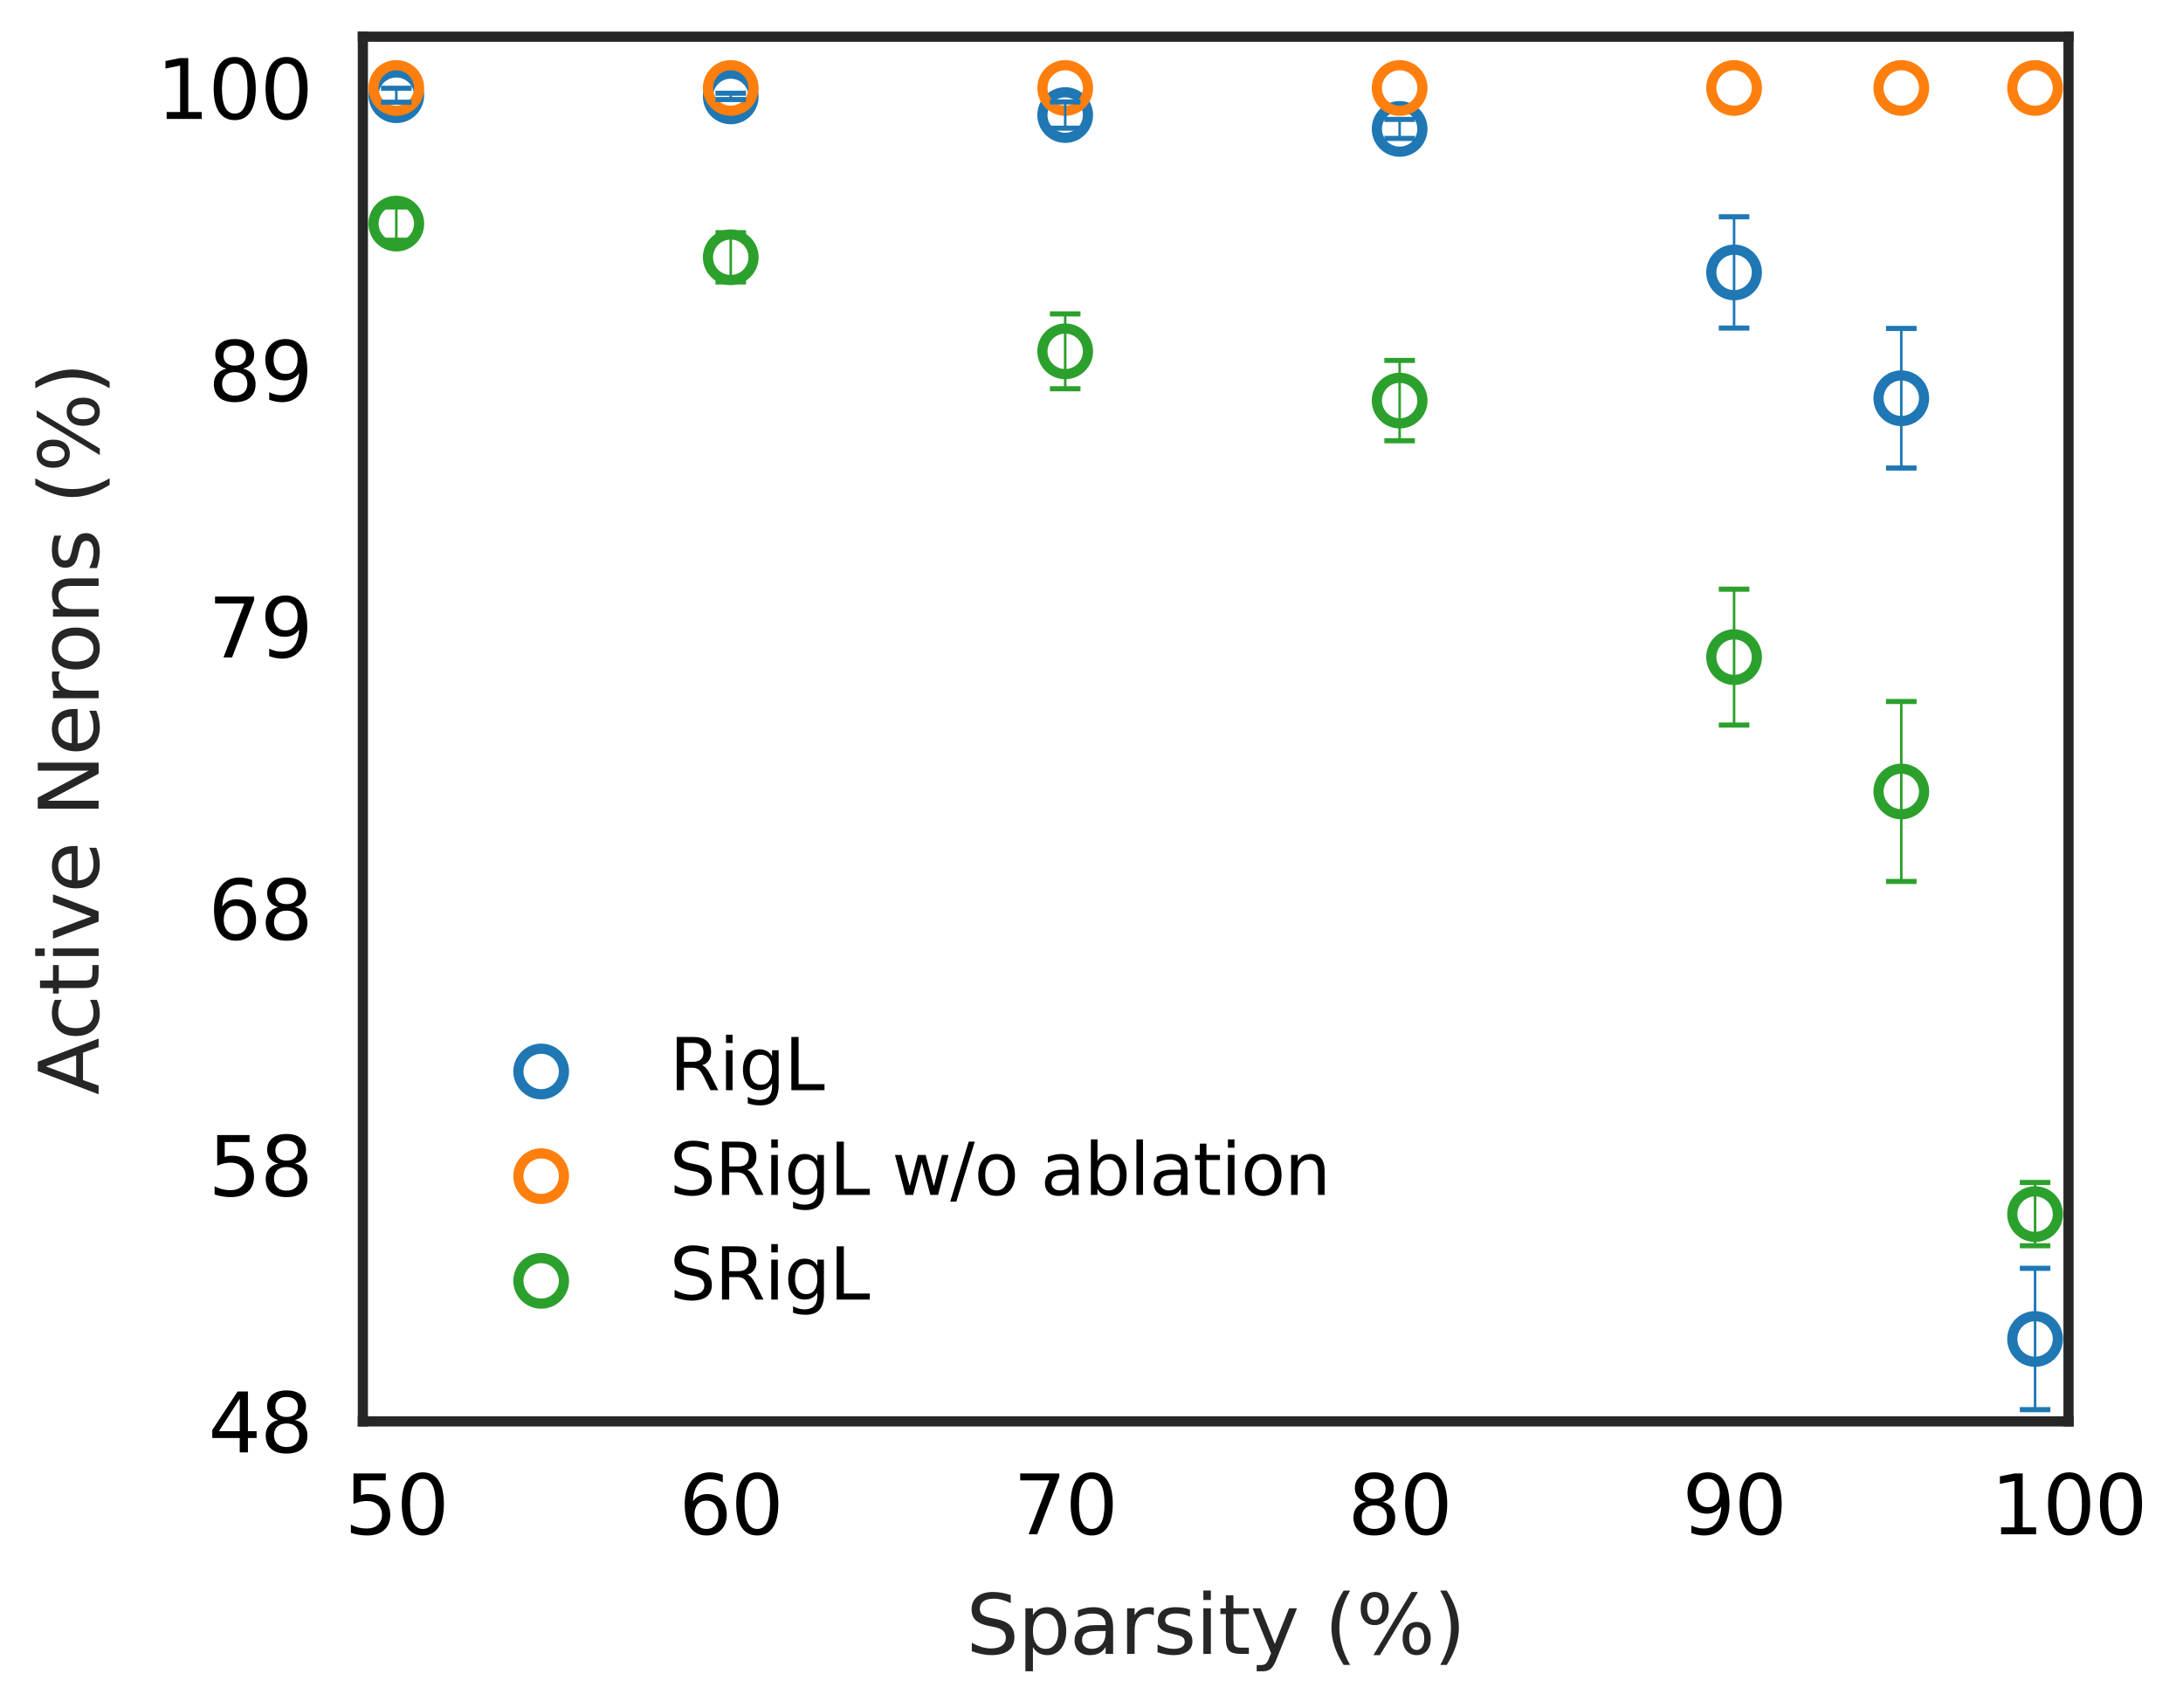 <?xml version="1.0" encoding="utf-8" standalone="no"?>
<!DOCTYPE svg PUBLIC "-//W3C//DTD SVG 1.1//EN"
  "http://www.w3.org/Graphics/SVG/1.1/DTD/svg11.dtd">
<svg xmlns:xlink="http://www.w3.org/1999/xlink" width="428.495pt" height="335.17pt" viewBox="0 0 428.495 335.17" xmlns="http://www.w3.org/2000/svg" version="1.1">
 <defs>
  <style type="text/css">*{stroke-linejoin: round; stroke-linecap: butt}</style>
 </defs>
 <g id="figure_1">
  <g id="patch_1">
   <path d="M 0 335.17 
L 428.495 335.17 
L 428.495 0 
L 0 0 
z
" style="fill: #ffffff"/>
  </g>
  <g id="axes_1">
   <g id="patch_2">
    <path d="M 71.225 279 
L 406.025 279 
L 406.025 7.2 
L 71.225 7.2 
z
" style="fill: #ffffff"/>
   </g>
   <g id="PathCollection_1">
    <defs>
     <path id="C0_0_ef799ee793" d="M 0 4.472 
C 1.186 4.472 2.324 4.001 3.162 3.162 
C 4.001 2.324 4.472 1.186 4.472 -0 
C 4.472 -1.186 4.001 -2.324 3.162 -3.162 
C 2.324 -4.001 1.186 -4.472 0 -4.472 
C -1.186 -4.472 -2.324 -4.001 -3.162 -3.162 
C -4.001 -2.324 -4.472 -1.186 -4.472 0 
C -4.472 1.186 -4.001 2.324 -3.162 3.162 
C -2.324 4.001 -1.186 4.472 0 4.472 
z
"/>
    </defs>
    <g clip-path="url(#p0e15d4ab89)">
     <use xlink:href="#C0_0_ef799ee793" x="399.46" y="262.822" style="fill: none; stroke: #1f77b4; stroke-width: 2"/>
    </g>
    <g clip-path="url(#p0e15d4ab89)">
     <use xlink:href="#C0_0_ef799ee793" x="373.201" y="78.169" style="fill: none; stroke: #1f77b4; stroke-width: 2"/>
    </g>
    <g clip-path="url(#p0e15d4ab89)">
     <use xlink:href="#C0_0_ef799ee793" x="340.378" y="53.473" style="fill: none; stroke: #1f77b4; stroke-width: 2"/>
    </g>
    <g clip-path="url(#p0e15d4ab89)">
     <use xlink:href="#C0_0_ef799ee793" x="274.731" y="25.303" style="fill: none; stroke: #1f77b4; stroke-width: 2"/>
    </g>
    <g clip-path="url(#p0e15d4ab89)">
     <use xlink:href="#C0_0_ef799ee793" x="209.084" y="22.583" style="fill: none; stroke: #1f77b4; stroke-width: 2"/>
    </g>
    <g clip-path="url(#p0e15d4ab89)">
     <use xlink:href="#C0_0_ef799ee793" x="143.437" y="18.92" style="fill: none; stroke: #1f77b4; stroke-width: 2"/>
    </g>
    <g clip-path="url(#p0e15d4ab89)">
     <use xlink:href="#C0_0_ef799ee793" x="77.79" y="18.69" style="fill: none; stroke: #1f77b4; stroke-width: 2"/>
    </g>
   </g>
   <g id="PathCollection_2">
    <defs>
     <path id="C1_0_c56dec3dff" d="M 0 4.472 
C 1.186 4.472 2.324 4.001 3.162 3.162 
C 4.001 2.324 4.472 1.186 4.472 -0 
C 4.472 -1.186 4.001 -2.324 3.162 -3.162 
C 2.324 -4.001 1.186 -4.472 0 -4.472 
C -1.186 -4.472 -2.324 -4.001 -3.162 -3.162 
C -4.001 -2.324 -4.472 -1.186 -4.472 0 
C -4.472 1.186 -4.001 2.324 -3.162 3.162 
C -2.324 4.001 -1.186 4.472 0 4.472 
z
"/>
    </defs>
    <g clip-path="url(#p0e15d4ab89)">
     <use xlink:href="#C1_0_c56dec3dff" x="399.46" y="17.267" style="fill: none; stroke: #ff7f0e; stroke-width: 2"/>
    </g>
    <g clip-path="url(#p0e15d4ab89)">
     <use xlink:href="#C1_0_c56dec3dff" x="373.201" y="17.267" style="fill: none; stroke: #ff7f0e; stroke-width: 2"/>
    </g>
    <g clip-path="url(#p0e15d4ab89)">
     <use xlink:href="#C1_0_c56dec3dff" x="340.378" y="17.267" style="fill: none; stroke: #ff7f0e; stroke-width: 2"/>
    </g>
    <g clip-path="url(#p0e15d4ab89)">
     <use xlink:href="#C1_0_c56dec3dff" x="274.731" y="17.267" style="fill: none; stroke: #ff7f0e; stroke-width: 2"/>
    </g>
    <g clip-path="url(#p0e15d4ab89)">
     <use xlink:href="#C1_0_c56dec3dff" x="209.084" y="17.267" style="fill: none; stroke: #ff7f0e; stroke-width: 2"/>
    </g>
    <g clip-path="url(#p0e15d4ab89)">
     <use xlink:href="#C1_0_c56dec3dff" x="143.437" y="17.267" style="fill: none; stroke: #ff7f0e; stroke-width: 2"/>
    </g>
    <g clip-path="url(#p0e15d4ab89)">
     <use xlink:href="#C1_0_c56dec3dff" x="77.79" y="17.267" style="fill: none; stroke: #ff7f0e; stroke-width: 2"/>
    </g>
   </g>
   <g id="PathCollection_3">
    <defs>
     <path id="C2_0_705c4c77aa" d="M 0 4.472 
C 1.186 4.472 2.324 4.001 3.162 3.162 
C 4.001 2.324 4.472 1.186 4.472 -0 
C 4.472 -1.186 4.001 -2.324 3.162 -3.162 
C 2.324 -4.001 1.186 -4.472 0 -4.472 
C -1.186 -4.472 -2.324 -4.001 -3.162 -3.162 
C -4.001 -2.324 -4.472 -1.186 -4.472 0 
C -4.472 1.186 -4.001 2.324 -3.162 3.162 
C -2.324 4.001 -1.186 4.472 0 4.472 
z
"/>
    </defs>
    <g clip-path="url(#p0e15d4ab89)">
     <use xlink:href="#C2_0_705c4c77aa" x="399.46" y="238.315" style="fill: none; stroke: #2ca02c; stroke-width: 2"/>
    </g>
    <g clip-path="url(#p0e15d4ab89)">
     <use xlink:href="#C2_0_705c4c77aa" x="373.201" y="155.354" style="fill: none; stroke: #2ca02c; stroke-width: 2"/>
    </g>
    <g clip-path="url(#p0e15d4ab89)">
     <use xlink:href="#C2_0_705c4c77aa" x="340.378" y="128.984" style="fill: none; stroke: #2ca02c; stroke-width: 2"/>
    </g>
    <g clip-path="url(#p0e15d4ab89)">
     <use xlink:href="#C2_0_705c4c77aa" x="274.731" y="78.629" style="fill: none; stroke: #2ca02c; stroke-width: 2"/>
    </g>
    <g clip-path="url(#p0e15d4ab89)">
     <use xlink:href="#C2_0_705c4c77aa" x="209.084" y="68.96" style="fill: none; stroke: #2ca02c; stroke-width: 2"/>
    </g>
    <g clip-path="url(#p0e15d4ab89)">
     <use xlink:href="#C2_0_705c4c77aa" x="143.437" y="50.501" style="fill: none; stroke: #2ca02c; stroke-width: 2"/>
    </g>
    <g clip-path="url(#p0e15d4ab89)">
     <use xlink:href="#C2_0_705c4c77aa" x="77.79" y="43.888" style="fill: none; stroke: #2ca02c; stroke-width: 2"/>
    </g>
   </g>
   <g id="matplotlib.axis_1">
    <g id="xtick_1">
     <g id="line2d_1"/>
     <g id="text_1">
      <!-- 50 -->
      <g transform="translate(67.61 301.158)scale(0.16 -0.16)">
       <defs>
        <path id="DejaVuSans-35" d="M 691 4666 
L 3169 4666 
L 3169 4134 
L 1269 4134 
L 1269 2991 
Q 1406 3038 1543 3061 
Q 1681 3084 1819 3084 
Q 2600 3084 3056 2656 
Q 3513 2228 3513 1497 
Q 3513 744 3044 326 
Q 2575 -91 1722 -91 
Q 1428 -91 1123 -41 
Q 819 9 494 109 
L 494 744 
Q 775 591 1075 516 
Q 1375 441 1709 441 
Q 2250 441 2565 725 
Q 2881 1009 2881 1497 
Q 2881 1984 2565 2268 
Q 2250 2553 1709 2553 
Q 1456 2553 1204 2497 
Q 953 2441 691 2322 
L 691 4666 
z
" transform="scale(0.016)"/>
        <path id="DejaVuSans-30" d="M 2034 4250 
Q 1547 4250 1301 3770 
Q 1056 3291 1056 2328 
Q 1056 1369 1301 889 
Q 1547 409 2034 409 
Q 2525 409 2770 889 
Q 3016 1369 3016 2328 
Q 3016 3291 2770 3770 
Q 2525 4250 2034 4250 
z
M 2034 4750 
Q 2819 4750 3233 4129 
Q 3647 3509 3647 2328 
Q 3647 1150 3233 529 
Q 2819 -91 2034 -91 
Q 1250 -91 836 529 
Q 422 1150 422 2328 
Q 422 3509 836 4129 
Q 1250 4750 2034 4750 
z
" transform="scale(0.016)"/>
       </defs>
       <use xlink:href="#DejaVuSans-35"/>
       <use xlink:href="#DejaVuSans-30" x="63.623"/>
      </g>
     </g>
    </g>
    <g id="xtick_2">
     <g id="line2d_2"/>
     <g id="text_2">
      <!-- 60 -->
      <g transform="translate(133.257 301.158)scale(0.16 -0.16)">
       <defs>
        <path id="DejaVuSans-36" d="M 2113 2584 
Q 1688 2584 1439 2293 
Q 1191 2003 1191 1497 
Q 1191 994 1439 701 
Q 1688 409 2113 409 
Q 2538 409 2786 701 
Q 3034 994 3034 1497 
Q 3034 2003 2786 2293 
Q 2538 2584 2113 2584 
z
M 3366 4563 
L 3366 3988 
Q 3128 4100 2886 4159 
Q 2644 4219 2406 4219 
Q 1781 4219 1451 3797 
Q 1122 3375 1075 2522 
Q 1259 2794 1537 2939 
Q 1816 3084 2150 3084 
Q 2853 3084 3261 2657 
Q 3669 2231 3669 1497 
Q 3669 778 3244 343 
Q 2819 -91 2113 -91 
Q 1303 -91 875 529 
Q 447 1150 447 2328 
Q 447 3434 972 4092 
Q 1497 4750 2381 4750 
Q 2619 4750 2861 4703 
Q 3103 4656 3366 4563 
z
" transform="scale(0.016)"/>
       </defs>
       <use xlink:href="#DejaVuSans-36"/>
       <use xlink:href="#DejaVuSans-30" x="63.623"/>
      </g>
     </g>
    </g>
    <g id="xtick_3">
     <g id="line2d_3"/>
     <g id="text_3">
      <!-- 70 -->
      <g transform="translate(198.904 301.158)scale(0.16 -0.16)">
       <defs>
        <path id="DejaVuSans-37" d="M 525 4666 
L 3525 4666 
L 3525 4397 
L 1831 0 
L 1172 0 
L 2766 4134 
L 525 4134 
L 525 4666 
z
" transform="scale(0.016)"/>
       </defs>
       <use xlink:href="#DejaVuSans-37"/>
       <use xlink:href="#DejaVuSans-30" x="63.623"/>
      </g>
     </g>
    </g>
    <g id="xtick_4">
     <g id="line2d_4"/>
     <g id="text_4">
      <!-- 80 -->
      <g transform="translate(264.551 301.158)scale(0.16 -0.16)">
       <defs>
        <path id="DejaVuSans-38" d="M 2034 2216 
Q 1584 2216 1326 1975 
Q 1069 1734 1069 1313 
Q 1069 891 1326 650 
Q 1584 409 2034 409 
Q 2484 409 2743 651 
Q 3003 894 3003 1313 
Q 3003 1734 2745 1975 
Q 2488 2216 2034 2216 
z
M 1403 2484 
Q 997 2584 770 2862 
Q 544 3141 544 3541 
Q 544 4100 942 4425 
Q 1341 4750 2034 4750 
Q 2731 4750 3128 4425 
Q 3525 4100 3525 3541 
Q 3525 3141 3298 2862 
Q 3072 2584 2669 2484 
Q 3125 2378 3379 2068 
Q 3634 1759 3634 1313 
Q 3634 634 3220 271 
Q 2806 -91 2034 -91 
Q 1263 -91 848 271 
Q 434 634 434 1313 
Q 434 1759 690 2068 
Q 947 2378 1403 2484 
z
M 1172 3481 
Q 1172 3119 1398 2916 
Q 1625 2713 2034 2713 
Q 2441 2713 2670 2916 
Q 2900 3119 2900 3481 
Q 2900 3844 2670 4047 
Q 2441 4250 2034 4250 
Q 1625 4250 1398 4047 
Q 1172 3844 1172 3481 
z
" transform="scale(0.016)"/>
       </defs>
       <use xlink:href="#DejaVuSans-38"/>
       <use xlink:href="#DejaVuSans-30" x="63.623"/>
      </g>
     </g>
    </g>
    <g id="xtick_5">
     <g id="line2d_5"/>
     <g id="text_5">
      <!-- 90 -->
      <g transform="translate(330.198 301.158)scale(0.16 -0.16)">
       <defs>
        <path id="DejaVuSans-39" d="M 703 97 
L 703 672 
Q 941 559 1184 500 
Q 1428 441 1663 441 
Q 2288 441 2617 861 
Q 2947 1281 2994 2138 
Q 2813 1869 2534 1725 
Q 2256 1581 1919 1581 
Q 1219 1581 811 2004 
Q 403 2428 403 3163 
Q 403 3881 828 4315 
Q 1253 4750 1959 4750 
Q 2769 4750 3195 4129 
Q 3622 3509 3622 2328 
Q 3622 1225 3098 567 
Q 2575 -91 1691 -91 
Q 1453 -91 1209 -44 
Q 966 3 703 97 
z
M 1959 2075 
Q 2384 2075 2632 2365 
Q 2881 2656 2881 3163 
Q 2881 3666 2632 3958 
Q 2384 4250 1959 4250 
Q 1534 4250 1286 3958 
Q 1038 3666 1038 3163 
Q 1038 2656 1286 2365 
Q 1534 2075 1959 2075 
z
" transform="scale(0.016)"/>
       </defs>
       <use xlink:href="#DejaVuSans-39"/>
       <use xlink:href="#DejaVuSans-30" x="63.623"/>
      </g>
     </g>
    </g>
    <g id="xtick_6">
     <g id="line2d_6"/>
     <g id="text_6">
      <!-- 100 -->
      <g transform="translate(390.755 301.158)scale(0.16 -0.16)">
       <defs>
        <path id="DejaVuSans-31" d="M 794 531 
L 1825 531 
L 1825 4091 
L 703 3866 
L 703 4441 
L 1819 4666 
L 2450 4666 
L 2450 531 
L 3481 531 
L 3481 0 
L 794 0 
L 794 531 
z
" transform="scale(0.016)"/>
       </defs>
       <use xlink:href="#DejaVuSans-31"/>
       <use xlink:href="#DejaVuSans-30" x="63.623"/>
       <use xlink:href="#DejaVuSans-30" x="127.246"/>
      </g>
     </g>
    </g>
    <g id="text_7">
     <!-- Sparsity (%) -->
     <g style="fill: #262626" transform="translate(189.629 324.642)scale(0.16 -0.16)">
      <defs>
       <path id="DejaVuSans-53" d="M 3425 4513 
L 3425 3897 
Q 3066 4069 2747 4153 
Q 2428 4238 2131 4238 
Q 1616 4238 1336 4038 
Q 1056 3838 1056 3469 
Q 1056 3159 1242 3001 
Q 1428 2844 1947 2747 
L 2328 2669 
Q 3034 2534 3370 2195 
Q 3706 1856 3706 1288 
Q 3706 609 3251 259 
Q 2797 -91 1919 -91 
Q 1588 -91 1214 -16 
Q 841 59 441 206 
L 441 856 
Q 825 641 1194 531 
Q 1563 422 1919 422 
Q 2459 422 2753 634 
Q 3047 847 3047 1241 
Q 3047 1584 2836 1778 
Q 2625 1972 2144 2069 
L 1759 2144 
Q 1053 2284 737 2584 
Q 422 2884 422 3419 
Q 422 4038 858 4394 
Q 1294 4750 2059 4750 
Q 2388 4750 2728 4690 
Q 3069 4631 3425 4513 
z
" transform="scale(0.016)"/>
       <path id="DejaVuSans-70" d="M 1159 525 
L 1159 -1331 
L 581 -1331 
L 581 3500 
L 1159 3500 
L 1159 2969 
Q 1341 3281 1617 3432 
Q 1894 3584 2278 3584 
Q 2916 3584 3314 3078 
Q 3713 2572 3713 1747 
Q 3713 922 3314 415 
Q 2916 -91 2278 -91 
Q 1894 -91 1617 61 
Q 1341 213 1159 525 
z
M 3116 1747 
Q 3116 2381 2855 2742 
Q 2594 3103 2138 3103 
Q 1681 3103 1420 2742 
Q 1159 2381 1159 1747 
Q 1159 1113 1420 752 
Q 1681 391 2138 391 
Q 2594 391 2855 752 
Q 3116 1113 3116 1747 
z
" transform="scale(0.016)"/>
       <path id="DejaVuSans-61" d="M 2194 1759 
Q 1497 1759 1228 1600 
Q 959 1441 959 1056 
Q 959 750 1161 570 
Q 1363 391 1709 391 
Q 2188 391 2477 730 
Q 2766 1069 2766 1631 
L 2766 1759 
L 2194 1759 
z
M 3341 1997 
L 3341 0 
L 2766 0 
L 2766 531 
Q 2569 213 2275 61 
Q 1981 -91 1556 -91 
Q 1019 -91 701 211 
Q 384 513 384 1019 
Q 384 1609 779 1909 
Q 1175 2209 1959 2209 
L 2766 2209 
L 2766 2266 
Q 2766 2663 2505 2880 
Q 2244 3097 1772 3097 
Q 1472 3097 1187 3025 
Q 903 2953 641 2809 
L 641 3341 
Q 956 3463 1253 3523 
Q 1550 3584 1831 3584 
Q 2591 3584 2966 3190 
Q 3341 2797 3341 1997 
z
" transform="scale(0.016)"/>
       <path id="DejaVuSans-72" d="M 2631 2963 
Q 2534 3019 2420 3045 
Q 2306 3072 2169 3072 
Q 1681 3072 1420 2755 
Q 1159 2438 1159 1844 
L 1159 0 
L 581 0 
L 581 3500 
L 1159 3500 
L 1159 2956 
Q 1341 3275 1631 3429 
Q 1922 3584 2338 3584 
Q 2397 3584 2469 3576 
Q 2541 3569 2628 3553 
L 2631 2963 
z
" transform="scale(0.016)"/>
       <path id="DejaVuSans-73" d="M 2834 3397 
L 2834 2853 
Q 2591 2978 2328 3040 
Q 2066 3103 1784 3103 
Q 1356 3103 1142 2972 
Q 928 2841 928 2578 
Q 928 2378 1081 2264 
Q 1234 2150 1697 2047 
L 1894 2003 
Q 2506 1872 2764 1633 
Q 3022 1394 3022 966 
Q 3022 478 2636 193 
Q 2250 -91 1575 -91 
Q 1294 -91 989 -36 
Q 684 19 347 128 
L 347 722 
Q 666 556 975 473 
Q 1284 391 1588 391 
Q 1994 391 2212 530 
Q 2431 669 2431 922 
Q 2431 1156 2273 1281 
Q 2116 1406 1581 1522 
L 1381 1569 
Q 847 1681 609 1914 
Q 372 2147 372 2553 
Q 372 3047 722 3315 
Q 1072 3584 1716 3584 
Q 2034 3584 2315 3537 
Q 2597 3491 2834 3397 
z
" transform="scale(0.016)"/>
       <path id="DejaVuSans-69" d="M 603 3500 
L 1178 3500 
L 1178 0 
L 603 0 
L 603 3500 
z
M 603 4863 
L 1178 4863 
L 1178 4134 
L 603 4134 
L 603 4863 
z
" transform="scale(0.016)"/>
       <path id="DejaVuSans-74" d="M 1172 4494 
L 1172 3500 
L 2356 3500 
L 2356 3053 
L 1172 3053 
L 1172 1153 
Q 1172 725 1289 603 
Q 1406 481 1766 481 
L 2356 481 
L 2356 0 
L 1766 0 
Q 1100 0 847 248 
Q 594 497 594 1153 
L 594 3053 
L 172 3053 
L 172 3500 
L 594 3500 
L 594 4494 
L 1172 4494 
z
" transform="scale(0.016)"/>
       <path id="DejaVuSans-79" d="M 2059 -325 
Q 1816 -950 1584 -1140 
Q 1353 -1331 966 -1331 
L 506 -1331 
L 506 -850 
L 844 -850 
Q 1081 -850 1212 -737 
Q 1344 -625 1503 -206 
L 1606 56 
L 191 3500 
L 800 3500 
L 1894 763 
L 2988 3500 
L 3597 3500 
L 2059 -325 
z
" transform="scale(0.016)"/>
       <path id="DejaVuSans-20" transform="scale(0.016)"/>
       <path id="DejaVuSans-28" d="M 1984 4856 
Q 1566 4138 1362 3434 
Q 1159 2731 1159 2009 
Q 1159 1288 1364 580 
Q 1569 -128 1984 -844 
L 1484 -844 
Q 1016 -109 783 600 
Q 550 1309 550 2009 
Q 550 2706 781 3412 
Q 1013 4119 1484 4856 
L 1984 4856 
z
" transform="scale(0.016)"/>
       <path id="DejaVuSans-25" d="M 4653 2053 
Q 4381 2053 4226 1822 
Q 4072 1591 4072 1178 
Q 4072 772 4226 539 
Q 4381 306 4653 306 
Q 4919 306 5073 539 
Q 5228 772 5228 1178 
Q 5228 1588 5073 1820 
Q 4919 2053 4653 2053 
z
M 4653 2450 
Q 5147 2450 5437 2106 
Q 5728 1763 5728 1178 
Q 5728 594 5436 251 
Q 5144 -91 4653 -91 
Q 4153 -91 3862 251 
Q 3572 594 3572 1178 
Q 3572 1766 3864 2108 
Q 4156 2450 4653 2450 
z
M 1428 4353 
Q 1159 4353 1004 4120 
Q 850 3888 850 3481 
Q 850 3069 1003 2837 
Q 1156 2606 1428 2606 
Q 1700 2606 1854 2837 
Q 2009 3069 2009 3481 
Q 2009 3884 1853 4118 
Q 1697 4353 1428 4353 
z
M 4250 4750 
L 4750 4750 
L 1831 -91 
L 1331 -91 
L 4250 4750 
z
M 1428 4750 
Q 1922 4750 2215 4408 
Q 2509 4066 2509 3481 
Q 2509 2891 2217 2550 
Q 1925 2209 1428 2209 
Q 931 2209 642 2551 
Q 353 2894 353 3481 
Q 353 4063 643 4406 
Q 934 4750 1428 4750 
z
" transform="scale(0.016)"/>
       <path id="DejaVuSans-29" d="M 513 4856 
L 1013 4856 
Q 1481 4119 1714 3412 
Q 1947 2706 1947 2009 
Q 1947 1309 1714 600 
Q 1481 -109 1013 -844 
L 513 -844 
Q 928 -128 1133 580 
Q 1338 1288 1338 2009 
Q 1338 2731 1133 3434 
Q 928 4138 513 4856 
z
" transform="scale(0.016)"/>
      </defs>
      <use xlink:href="#DejaVuSans-53"/>
      <use xlink:href="#DejaVuSans-70" x="63.477"/>
      <use xlink:href="#DejaVuSans-61" x="126.953"/>
      <use xlink:href="#DejaVuSans-72" x="188.232"/>
      <use xlink:href="#DejaVuSans-73" x="229.346"/>
      <use xlink:href="#DejaVuSans-69" x="281.445"/>
      <use xlink:href="#DejaVuSans-74" x="309.229"/>
      <use xlink:href="#DejaVuSans-79" x="348.438"/>
      <use xlink:href="#DejaVuSans-20" x="407.617"/>
      <use xlink:href="#DejaVuSans-28" x="439.404"/>
      <use xlink:href="#DejaVuSans-25" x="478.418"/>
      <use xlink:href="#DejaVuSans-29" x="573.438"/>
     </g>
    </g>
   </g>
   <g id="matplotlib.axis_2">
    <g id="ytick_1">
     <g id="line2d_7"/>
     <g id="text_8">
      <!-- 48 -->
      <g transform="translate(40.865 285.079)scale(0.16 -0.16)">
       <defs>
        <path id="DejaVuSans-34" d="M 2419 4116 
L 825 1625 
L 2419 1625 
L 2419 4116 
z
M 2253 4666 
L 3047 4666 
L 3047 1625 
L 3713 1625 
L 3713 1100 
L 3047 1100 
L 3047 0 
L 2419 0 
L 2419 1100 
L 313 1100 
L 313 1709 
L 2253 4666 
z
" transform="scale(0.016)"/>
       </defs>
       <use xlink:href="#DejaVuSans-34"/>
       <use xlink:href="#DejaVuSans-38" x="63.623"/>
      </g>
     </g>
    </g>
    <g id="ytick_2">
     <g id="line2d_8"/>
     <g id="text_9">
      <!-- 58 -->
      <g transform="translate(40.865 234.745)scale(0.16 -0.16)">
       <use xlink:href="#DejaVuSans-35"/>
       <use xlink:href="#DejaVuSans-38" x="63.623"/>
      </g>
     </g>
    </g>
    <g id="ytick_3">
     <g id="line2d_9"/>
     <g id="text_10">
      <!-- 68 -->
      <g transform="translate(40.865 184.412)scale(0.16 -0.16)">
       <use xlink:href="#DejaVuSans-36"/>
       <use xlink:href="#DejaVuSans-38" x="63.623"/>
      </g>
     </g>
    </g>
    <g id="ytick_4">
     <g id="line2d_10"/>
     <g id="text_11">
      <!-- 79 -->
      <g transform="translate(40.865 129.045)scale(0.16 -0.16)">
       <use xlink:href="#DejaVuSans-37"/>
       <use xlink:href="#DejaVuSans-39" x="63.623"/>
      </g>
     </g>
    </g>
    <g id="ytick_5">
     <g id="line2d_11"/>
     <g id="text_12">
      <!-- 89 -->
      <g transform="translate(40.865 78.712)scale(0.16 -0.16)">
       <use xlink:href="#DejaVuSans-38"/>
       <use xlink:href="#DejaVuSans-39" x="63.623"/>
      </g>
     </g>
    </g>
    <g id="ytick_6">
     <g id="line2d_12"/>
     <g id="text_13">
      <!-- 100 -->
      <g transform="translate(30.685 23.345)scale(0.16 -0.16)">
       <use xlink:href="#DejaVuSans-31"/>
       <use xlink:href="#DejaVuSans-30" x="63.623"/>
       <use xlink:href="#DejaVuSans-30" x="127.246"/>
      </g>
     </g>
    </g>
    <g id="text_14">
     <!-- Active Nerons (%) -->
     <g style="fill: #262626" transform="translate(19.358 214.925)rotate(-90)scale(0.16 -0.16)">
      <defs>
       <path id="DejaVuSans-41" d="M 2188 4044 
L 1331 1722 
L 3047 1722 
L 2188 4044 
z
M 1831 4666 
L 2547 4666 
L 4325 0 
L 3669 0 
L 3244 1197 
L 1141 1197 
L 716 0 
L 50 0 
L 1831 4666 
z
" transform="scale(0.016)"/>
       <path id="DejaVuSans-63" d="M 3122 3366 
L 3122 2828 
Q 2878 2963 2633 3030 
Q 2388 3097 2138 3097 
Q 1578 3097 1268 2742 
Q 959 2388 959 1747 
Q 959 1106 1268 751 
Q 1578 397 2138 397 
Q 2388 397 2633 464 
Q 2878 531 3122 666 
L 3122 134 
Q 2881 22 2623 -34 
Q 2366 -91 2075 -91 
Q 1284 -91 818 406 
Q 353 903 353 1747 
Q 353 2603 823 3093 
Q 1294 3584 2113 3584 
Q 2378 3584 2631 3529 
Q 2884 3475 3122 3366 
z
" transform="scale(0.016)"/>
       <path id="DejaVuSans-76" d="M 191 3500 
L 800 3500 
L 1894 563 
L 2988 3500 
L 3597 3500 
L 2284 0 
L 1503 0 
L 191 3500 
z
" transform="scale(0.016)"/>
       <path id="DejaVuSans-65" d="M 3597 1894 
L 3597 1613 
L 953 1613 
Q 991 1019 1311 708 
Q 1631 397 2203 397 
Q 2534 397 2845 478 
Q 3156 559 3463 722 
L 3463 178 
Q 3153 47 2828 -22 
Q 2503 -91 2169 -91 
Q 1331 -91 842 396 
Q 353 884 353 1716 
Q 353 2575 817 3079 
Q 1281 3584 2069 3584 
Q 2775 3584 3186 3129 
Q 3597 2675 3597 1894 
z
M 3022 2063 
Q 3016 2534 2758 2815 
Q 2500 3097 2075 3097 
Q 1594 3097 1305 2825 
Q 1016 2553 972 2059 
L 3022 2063 
z
" transform="scale(0.016)"/>
       <path id="DejaVuSans-4e" d="M 628 4666 
L 1478 4666 
L 3547 763 
L 3547 4666 
L 4159 4666 
L 4159 0 
L 3309 0 
L 1241 3903 
L 1241 0 
L 628 0 
L 628 4666 
z
" transform="scale(0.016)"/>
       <path id="DejaVuSans-6f" d="M 1959 3097 
Q 1497 3097 1228 2736 
Q 959 2375 959 1747 
Q 959 1119 1226 758 
Q 1494 397 1959 397 
Q 2419 397 2687 759 
Q 2956 1122 2956 1747 
Q 2956 2369 2687 2733 
Q 2419 3097 1959 3097 
z
M 1959 3584 
Q 2709 3584 3137 3096 
Q 3566 2609 3566 1747 
Q 3566 888 3137 398 
Q 2709 -91 1959 -91 
Q 1206 -91 779 398 
Q 353 888 353 1747 
Q 353 2609 779 3096 
Q 1206 3584 1959 3584 
z
" transform="scale(0.016)"/>
       <path id="DejaVuSans-6e" d="M 3513 2113 
L 3513 0 
L 2938 0 
L 2938 2094 
Q 2938 2591 2744 2837 
Q 2550 3084 2163 3084 
Q 1697 3084 1428 2787 
Q 1159 2491 1159 1978 
L 1159 0 
L 581 0 
L 581 3500 
L 1159 3500 
L 1159 2956 
Q 1366 3272 1645 3428 
Q 1925 3584 2291 3584 
Q 2894 3584 3203 3211 
Q 3513 2838 3513 2113 
z
" transform="scale(0.016)"/>
      </defs>
      <use xlink:href="#DejaVuSans-41"/>
      <use xlink:href="#DejaVuSans-63" x="66.658"/>
      <use xlink:href="#DejaVuSans-74" x="121.639"/>
      <use xlink:href="#DejaVuSans-69" x="160.848"/>
      <use xlink:href="#DejaVuSans-76" x="188.631"/>
      <use xlink:href="#DejaVuSans-65" x="247.811"/>
      <use xlink:href="#DejaVuSans-20" x="309.334"/>
      <use xlink:href="#DejaVuSans-4e" x="341.121"/>
      <use xlink:href="#DejaVuSans-65" x="415.926"/>
      <use xlink:href="#DejaVuSans-72" x="477.449"/>
      <use xlink:href="#DejaVuSans-6f" x="516.312"/>
      <use xlink:href="#DejaVuSans-6e" x="577.494"/>
      <use xlink:href="#DejaVuSans-73" x="640.873"/>
      <use xlink:href="#DejaVuSans-20" x="692.973"/>
      <use xlink:href="#DejaVuSans-28" x="724.76"/>
      <use xlink:href="#DejaVuSans-25" x="763.773"/>
      <use xlink:href="#DejaVuSans-29" x="858.793"/>
     </g>
    </g>
   </g>
   <g id="LineCollection_1">
    <path d="M 399.46 276.692 
L 399.46 248.953 
" clip-path="url(#p0e15d4ab89)" style="fill: none; stroke: #1f77b4; stroke-width: 0.5"/>
    <path d="M 373.201 91.869 
L 373.201 64.468 
" clip-path="url(#p0e15d4ab89)" style="fill: none; stroke: #1f77b4; stroke-width: 0.5"/>
    <path d="M 340.378 64.394 
L 340.378 42.553 
" clip-path="url(#p0e15d4ab89)" style="fill: none; stroke: #1f77b4; stroke-width: 0.5"/>
    <path d="M 274.731 27.169 
L 274.731 23.437 
" clip-path="url(#p0e15d4ab89)" style="fill: none; stroke: #1f77b4; stroke-width: 0.5"/>
    <path d="M 209.084 25.157 
L 209.084 20.008 
" clip-path="url(#p0e15d4ab89)" style="fill: none; stroke: #1f77b4; stroke-width: 0.5"/>
    <path d="M 143.437 19.539 
L 143.437 18.301 
" clip-path="url(#p0e15d4ab89)" style="fill: none; stroke: #1f77b4; stroke-width: 0.5"/>
    <path d="M 77.79 20.061 
L 77.79 17.319 
" clip-path="url(#p0e15d4ab89)" style="fill: none; stroke: #1f77b4; stroke-width: 0.5"/>
   </g>
   <g id="line2d_13">
    <defs>
     <path id="m91661382c8" d="M 3 0 
L -3 -0 
" style="stroke: #1f77b4"/>
    </defs>
    <g clip-path="url(#p0e15d4ab89)">
     <use xlink:href="#m91661382c8" x="399.46" y="276.692" style="fill: #1f77b4; stroke: #1f77b4"/>
     <use xlink:href="#m91661382c8" x="373.201" y="91.869" style="fill: #1f77b4; stroke: #1f77b4"/>
     <use xlink:href="#m91661382c8" x="340.378" y="64.394" style="fill: #1f77b4; stroke: #1f77b4"/>
     <use xlink:href="#m91661382c8" x="274.731" y="27.169" style="fill: #1f77b4; stroke: #1f77b4"/>
     <use xlink:href="#m91661382c8" x="209.084" y="25.157" style="fill: #1f77b4; stroke: #1f77b4"/>
     <use xlink:href="#m91661382c8" x="143.437" y="19.539" style="fill: #1f77b4; stroke: #1f77b4"/>
     <use xlink:href="#m91661382c8" x="77.79" y="20.061" style="fill: #1f77b4; stroke: #1f77b4"/>
    </g>
   </g>
   <g id="line2d_14">
    <g clip-path="url(#p0e15d4ab89)">
     <use xlink:href="#m91661382c8" x="399.46" y="248.953" style="fill: #1f77b4; stroke: #1f77b4"/>
     <use xlink:href="#m91661382c8" x="373.201" y="64.468" style="fill: #1f77b4; stroke: #1f77b4"/>
     <use xlink:href="#m91661382c8" x="340.378" y="42.553" style="fill: #1f77b4; stroke: #1f77b4"/>
     <use xlink:href="#m91661382c8" x="274.731" y="23.437" style="fill: #1f77b4; stroke: #1f77b4"/>
     <use xlink:href="#m91661382c8" x="209.084" y="20.008" style="fill: #1f77b4; stroke: #1f77b4"/>
     <use xlink:href="#m91661382c8" x="143.437" y="18.301" style="fill: #1f77b4; stroke: #1f77b4"/>
     <use xlink:href="#m91661382c8" x="77.79" y="17.319" style="fill: #1f77b4; stroke: #1f77b4"/>
    </g>
   </g>
   <g id="LineCollection_2">
    <path clip-path="url(#p0e15d4ab89)" style="fill: none; stroke: #ff7f0e; stroke-width: 0.5"/>
    <path clip-path="url(#p0e15d4ab89)" style="fill: none; stroke: #ff7f0e; stroke-width: 0.5"/>
    <path clip-path="url(#p0e15d4ab89)" style="fill: none; stroke: #ff7f0e; stroke-width: 0.5"/>
    <path clip-path="url(#p0e15d4ab89)" style="fill: none; stroke: #ff7f0e; stroke-width: 0.5"/>
    <path clip-path="url(#p0e15d4ab89)" style="fill: none; stroke: #ff7f0e; stroke-width: 0.5"/>
    <path clip-path="url(#p0e15d4ab89)" style="fill: none; stroke: #ff7f0e; stroke-width: 0.5"/>
    <path clip-path="url(#p0e15d4ab89)" style="fill: none; stroke: #ff7f0e; stroke-width: 0.5"/>
   </g>
   <g id="line2d_15">
    <defs>
     <path id="m3925179aa3" d="M 3 0 
L -3 -0 
" style="stroke: #ff7f0e"/>
    </defs>
    <g clip-path="url(#p0e15d4ab89)"/>
   </g>
   <g id="line2d_16">
    <g clip-path="url(#p0e15d4ab89)"/>
   </g>
   <g id="LineCollection_3">
    <path d="M 399.46 244.525 
L 399.46 232.105 
" clip-path="url(#p0e15d4ab89)" style="fill: none; stroke: #2ca02c; stroke-width: 0.5"/>
    <path d="M 373.201 173.012 
L 373.201 137.695 
" clip-path="url(#p0e15d4ab89)" style="fill: none; stroke: #2ca02c; stroke-width: 0.5"/>
    <path d="M 340.378 142.318 
L 340.378 115.649 
" clip-path="url(#p0e15d4ab89)" style="fill: none; stroke: #2ca02c; stroke-width: 0.5"/>
    <path d="M 274.731 86.512 
L 274.731 70.747 
" clip-path="url(#p0e15d4ab89)" style="fill: none; stroke: #2ca02c; stroke-width: 0.5"/>
    <path d="M 209.084 76.309 
L 209.084 61.611 
" clip-path="url(#p0e15d4ab89)" style="fill: none; stroke: #2ca02c; stroke-width: 0.5"/>
    <path d="M 143.437 55.336 
L 143.437 45.667 
" clip-path="url(#p0e15d4ab89)" style="fill: none; stroke: #2ca02c; stroke-width: 0.5"/>
    <path d="M 77.79 47.156 
L 77.79 40.619 
" clip-path="url(#p0e15d4ab89)" style="fill: none; stroke: #2ca02c; stroke-width: 0.5"/>
   </g>
   <g id="line2d_17">
    <defs>
     <path id="m1b93bee1ac" d="M 3 0 
L -3 -0 
" style="stroke: #2ca02c"/>
    </defs>
    <g clip-path="url(#p0e15d4ab89)">
     <use xlink:href="#m1b93bee1ac" x="399.46" y="244.525" style="fill: #2ca02c; stroke: #2ca02c"/>
     <use xlink:href="#m1b93bee1ac" x="373.201" y="173.012" style="fill: #2ca02c; stroke: #2ca02c"/>
     <use xlink:href="#m1b93bee1ac" x="340.378" y="142.318" style="fill: #2ca02c; stroke: #2ca02c"/>
     <use xlink:href="#m1b93bee1ac" x="274.731" y="86.512" style="fill: #2ca02c; stroke: #2ca02c"/>
     <use xlink:href="#m1b93bee1ac" x="209.084" y="76.309" style="fill: #2ca02c; stroke: #2ca02c"/>
     <use xlink:href="#m1b93bee1ac" x="143.437" y="55.336" style="fill: #2ca02c; stroke: #2ca02c"/>
     <use xlink:href="#m1b93bee1ac" x="77.79" y="47.156" style="fill: #2ca02c; stroke: #2ca02c"/>
    </g>
   </g>
   <g id="line2d_18">
    <g clip-path="url(#p0e15d4ab89)">
     <use xlink:href="#m1b93bee1ac" x="399.46" y="232.105" style="fill: #2ca02c; stroke: #2ca02c"/>
     <use xlink:href="#m1b93bee1ac" x="373.201" y="137.695" style="fill: #2ca02c; stroke: #2ca02c"/>
     <use xlink:href="#m1b93bee1ac" x="340.378" y="115.649" style="fill: #2ca02c; stroke: #2ca02c"/>
     <use xlink:href="#m1b93bee1ac" x="274.731" y="70.747" style="fill: #2ca02c; stroke: #2ca02c"/>
     <use xlink:href="#m1b93bee1ac" x="209.084" y="61.611" style="fill: #2ca02c; stroke: #2ca02c"/>
     <use xlink:href="#m1b93bee1ac" x="143.437" y="45.667" style="fill: #2ca02c; stroke: #2ca02c"/>
     <use xlink:href="#m1b93bee1ac" x="77.79" y="40.619" style="fill: #2ca02c; stroke: #2ca02c"/>
    </g>
   </g>
   <g id="patch_3">
    <path d="M 71.225 279 
L 71.225 7.2 
" style="fill: none; stroke: #262626; stroke-width: 2; stroke-linejoin: miter; stroke-linecap: square"/>
   </g>
   <g id="patch_4">
    <path d="M 406.025 279 
L 406.025 7.2 
" style="fill: none; stroke: #262626; stroke-width: 2; stroke-linejoin: miter; stroke-linecap: square"/>
   </g>
   <g id="patch_5">
    <path d="M 71.225 279 
L 406.025 279 
" style="fill: none; stroke: #262626; stroke-width: 2; stroke-linejoin: miter; stroke-linecap: square"/>
   </g>
   <g id="patch_6">
    <path d="M 71.225 7.2 
L 406.025 7.2 
" style="fill: none; stroke: #262626; stroke-width: 2; stroke-linejoin: miter; stroke-linecap: square"/>
   </g>
   <g id="legend_1">
    <g id="PathCollection_4">
     <path d="M 106.225 214.787 
C 107.411 214.787 108.549 214.316 109.387 213.477 
C 110.226 212.638 110.697 211.501 110.697 210.315 
C 110.697 209.129 110.226 207.991 109.387 207.152 
C 108.549 206.314 107.411 205.843 106.225 205.843 
C 105.039 205.843 103.901 206.314 103.063 207.152 
C 102.224 207.991 101.753 209.129 101.753 210.315 
C 101.753 211.501 102.224 212.638 103.063 213.477 
C 103.901 214.316 105.039 214.787 106.225 214.787 
L 106.225 214.787 
z
" style="fill: none; stroke: #1f77b4; stroke-width: 2"/>
    </g>
    <g id="text_15">
     <!-- RigL -->
     <g transform="translate(131.425 213.99)scale(0.14 -0.14)">
      <defs>
       <path id="DejaVuSans-52" d="M 2841 2188 
Q 3044 2119 3236 1894 
Q 3428 1669 3622 1275 
L 4263 0 
L 3584 0 
L 2988 1197 
Q 2756 1666 2539 1819 
Q 2322 1972 1947 1972 
L 1259 1972 
L 1259 0 
L 628 0 
L 628 4666 
L 2053 4666 
Q 2853 4666 3247 4331 
Q 3641 3997 3641 3322 
Q 3641 2881 3436 2590 
Q 3231 2300 2841 2188 
z
M 1259 4147 
L 1259 2491 
L 2053 2491 
Q 2509 2491 2742 2702 
Q 2975 2913 2975 3322 
Q 2975 3731 2742 3939 
Q 2509 4147 2053 4147 
L 1259 4147 
z
" transform="scale(0.016)"/>
       <path id="DejaVuSans-67" d="M 2906 1791 
Q 2906 2416 2648 2759 
Q 2391 3103 1925 3103 
Q 1463 3103 1205 2759 
Q 947 2416 947 1791 
Q 947 1169 1205 825 
Q 1463 481 1925 481 
Q 2391 481 2648 825 
Q 2906 1169 2906 1791 
z
M 3481 434 
Q 3481 -459 3084 -895 
Q 2688 -1331 1869 -1331 
Q 1566 -1331 1297 -1286 
Q 1028 -1241 775 -1147 
L 775 -588 
Q 1028 -725 1275 -790 
Q 1522 -856 1778 -856 
Q 2344 -856 2625 -561 
Q 2906 -266 2906 331 
L 2906 616 
Q 2728 306 2450 153 
Q 2172 0 1784 0 
Q 1141 0 747 490 
Q 353 981 353 1791 
Q 353 2603 747 3093 
Q 1141 3584 1784 3584 
Q 2172 3584 2450 3431 
Q 2728 3278 2906 2969 
L 2906 3500 
L 3481 3500 
L 3481 434 
z
" transform="scale(0.016)"/>
       <path id="DejaVuSans-4c" d="M 628 4666 
L 1259 4666 
L 1259 531 
L 3531 531 
L 3531 0 
L 628 0 
L 628 4666 
z
" transform="scale(0.016)"/>
      </defs>
      <use xlink:href="#DejaVuSans-52"/>
      <use xlink:href="#DejaVuSans-69" x="69.482"/>
      <use xlink:href="#DejaVuSans-67" x="97.266"/>
      <use xlink:href="#DejaVuSans-4c" x="160.742"/>
     </g>
    </g>
    <g id="PathCollection_5">
     <path d="M 106.225 235.336 
C 107.411 235.336 108.549 234.865 109.387 234.026 
C 110.226 233.188 110.697 232.05 110.697 230.864 
C 110.697 229.678 110.226 228.54 109.387 227.702 
C 108.549 226.863 107.411 226.392 106.225 226.392 
C 105.039 226.392 103.901 226.863 103.063 227.702 
C 102.224 228.54 101.753 229.678 101.753 230.864 
C 101.753 232.05 102.224 233.188 103.063 234.026 
C 103.901 234.865 105.039 235.336 106.225 235.336 
L 106.225 235.336 
z
" style="fill: none; stroke: #ff7f0e; stroke-width: 2"/>
    </g>
    <g id="text_16">
     <!-- SRigL w/o ablation -->
     <g transform="translate(131.425 234.539)scale(0.14 -0.14)">
      <defs>
       <path id="DejaVuSans-77" d="M 269 3500 
L 844 3500 
L 1563 769 
L 2278 3500 
L 2956 3500 
L 3675 769 
L 4391 3500 
L 4966 3500 
L 4050 0 
L 3372 0 
L 2619 2869 
L 1863 0 
L 1184 0 
L 269 3500 
z
" transform="scale(0.016)"/>
       <path id="DejaVuSans-2f" d="M 1625 4666 
L 2156 4666 
L 531 -594 
L 0 -594 
L 1625 4666 
z
" transform="scale(0.016)"/>
       <path id="DejaVuSans-62" d="M 3116 1747 
Q 3116 2381 2855 2742 
Q 2594 3103 2138 3103 
Q 1681 3103 1420 2742 
Q 1159 2381 1159 1747 
Q 1159 1113 1420 752 
Q 1681 391 2138 391 
Q 2594 391 2855 752 
Q 3116 1113 3116 1747 
z
M 1159 2969 
Q 1341 3281 1617 3432 
Q 1894 3584 2278 3584 
Q 2916 3584 3314 3078 
Q 3713 2572 3713 1747 
Q 3713 922 3314 415 
Q 2916 -91 2278 -91 
Q 1894 -91 1617 61 
Q 1341 213 1159 525 
L 1159 0 
L 581 0 
L 581 4863 
L 1159 4863 
L 1159 2969 
z
" transform="scale(0.016)"/>
       <path id="DejaVuSans-6c" d="M 603 4863 
L 1178 4863 
L 1178 0 
L 603 0 
L 603 4863 
z
" transform="scale(0.016)"/>
      </defs>
      <use xlink:href="#DejaVuSans-53"/>
      <use xlink:href="#DejaVuSans-52" x="63.477"/>
      <use xlink:href="#DejaVuSans-69" x="132.959"/>
      <use xlink:href="#DejaVuSans-67" x="160.742"/>
      <use xlink:href="#DejaVuSans-4c" x="224.219"/>
      <use xlink:href="#DejaVuSans-20" x="279.932"/>
      <use xlink:href="#DejaVuSans-77" x="311.719"/>
      <use xlink:href="#DejaVuSans-2f" x="393.506"/>
      <use xlink:href="#DejaVuSans-6f" x="427.197"/>
      <use xlink:href="#DejaVuSans-20" x="488.379"/>
      <use xlink:href="#DejaVuSans-61" x="520.166"/>
      <use xlink:href="#DejaVuSans-62" x="581.445"/>
      <use xlink:href="#DejaVuSans-6c" x="644.922"/>
      <use xlink:href="#DejaVuSans-61" x="672.705"/>
      <use xlink:href="#DejaVuSans-74" x="733.984"/>
      <use xlink:href="#DejaVuSans-69" x="773.193"/>
      <use xlink:href="#DejaVuSans-6f" x="800.977"/>
      <use xlink:href="#DejaVuSans-6e" x="862.158"/>
     </g>
    </g>
    <g id="PathCollection_6">
     <path d="M 106.225 255.886 
C 107.411 255.886 108.549 255.414 109.387 254.576 
C 110.226 253.737 110.697 252.599 110.697 251.413 
C 110.697 250.227 110.226 249.09 109.387 248.251 
C 108.549 247.413 107.411 246.941 106.225 246.941 
C 105.039 246.941 103.901 247.413 103.063 248.251 
C 102.224 249.09 101.753 250.227 101.753 251.413 
C 101.753 252.599 102.224 253.737 103.063 254.576 
C 103.901 255.414 105.039 255.886 106.225 255.886 
L 106.225 255.886 
z
" style="fill: none; stroke: #2ca02c; stroke-width: 2"/>
    </g>
    <g id="text_17">
     <!-- SRigL -->
     <g transform="translate(131.425 255.088)scale(0.14 -0.14)">
      <use xlink:href="#DejaVuSans-53"/>
      <use xlink:href="#DejaVuSans-52" x="63.477"/>
      <use xlink:href="#DejaVuSans-69" x="132.959"/>
      <use xlink:href="#DejaVuSans-67" x="160.742"/>
      <use xlink:href="#DejaVuSans-4c" x="224.219"/>
     </g>
    </g>
   </g>
  </g>
 </g>
 <defs>
  <clipPath id="p0e15d4ab89">
   <rect x="71.225" y="7.2" width="334.8" height="271.8"/>
  </clipPath>
 </defs>
</svg>
